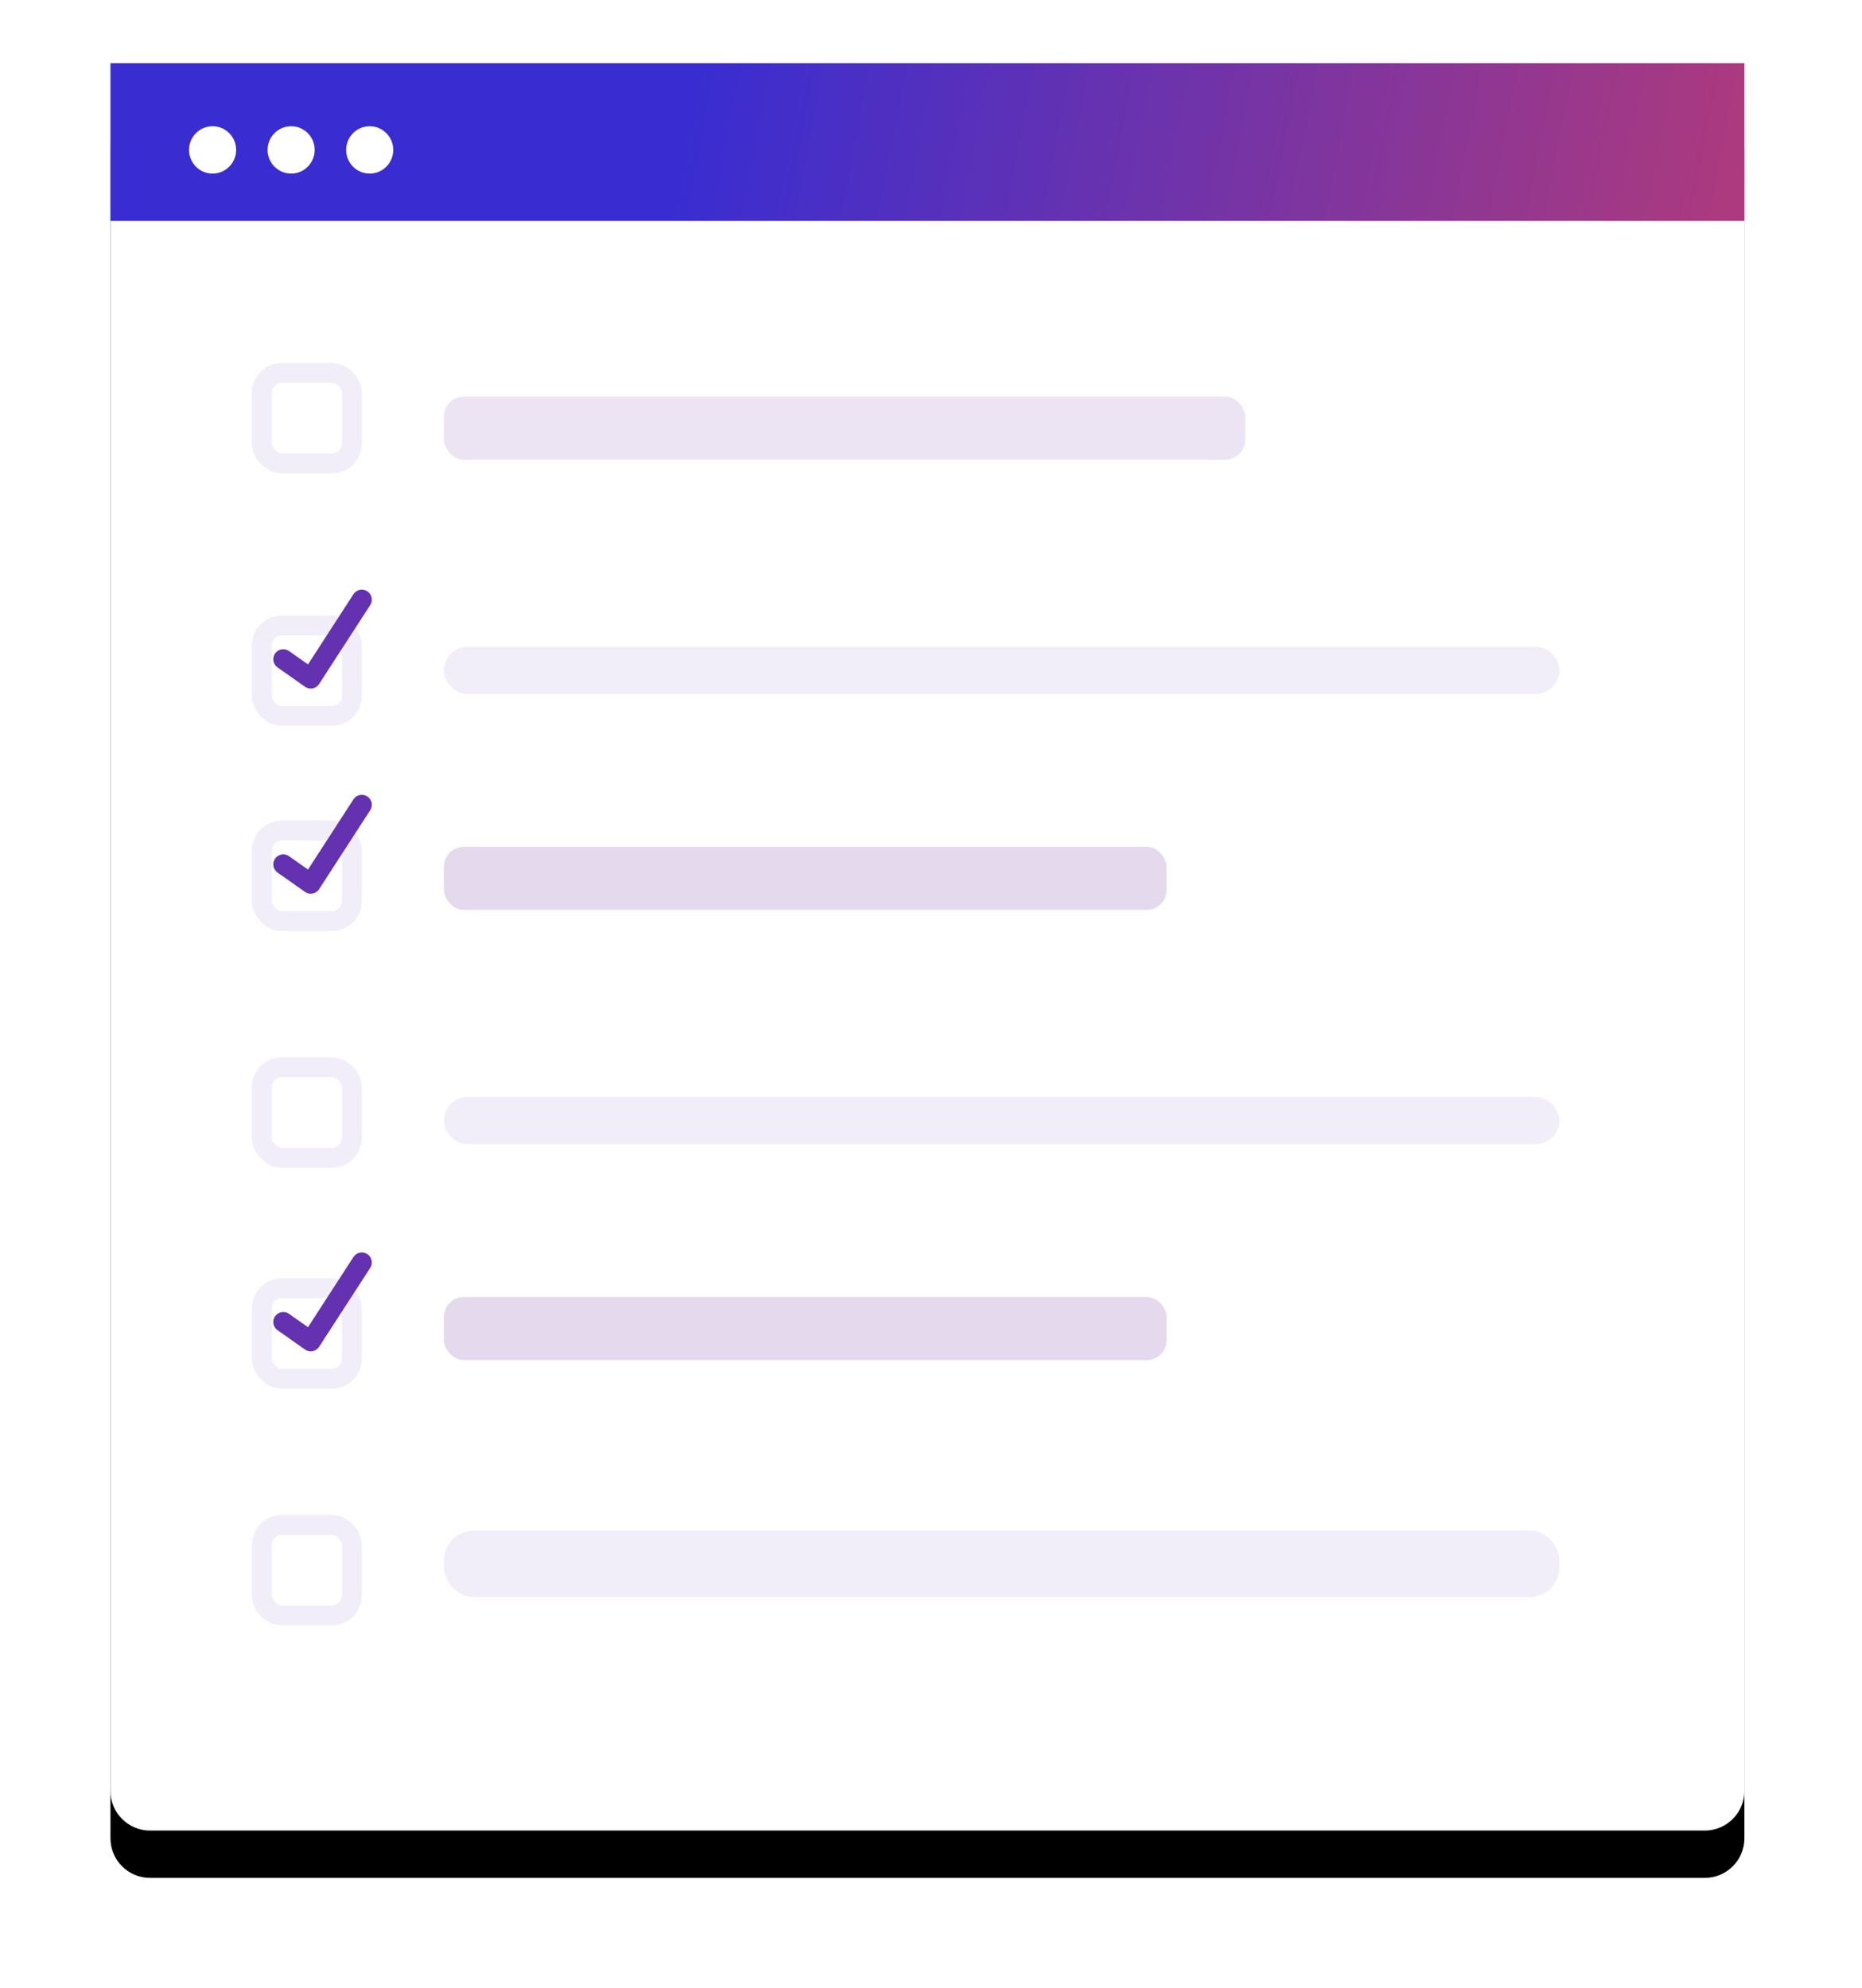 <?xml version="1.0" encoding="UTF-8"?>
<svg width="118px" height="126px" viewBox="0 0 118 126" version="1.1" xmlns="http://www.w3.org/2000/svg" xmlns:xlink="http://www.w3.org/1999/xlink">
    <!-- Generator: Sketch 53 (72520) - https://sketchapp.com -->
    <title>form</title>
    <desc>Created with Sketch.</desc>
    <defs>
        <path d="M0,2.51 C0,1.124 1.128,0 2.508,0 L101.039,0 C102.424,0 103.547,1.127 103.547,2.51 L103.547,109.49 C103.547,110.876 102.42,112 101.039,112 L2.508,112 C1.123,112 0,110.873 0,109.49 L0,2.51 Z" id="path-1"></path>
        <filter x="-11.6%" y="-8.0%" width="123.2%" height="121.4%" filterUnits="objectBoundingBox" id="filter-2">
            <feOffset dx="0" dy="3" in="SourceAlpha" result="shadowOffsetOuter1"></feOffset>
            <feGaussianBlur stdDeviation="3.5" in="shadowOffsetOuter1" result="shadowBlurOuter1"></feGaussianBlur>
            <feColorMatrix values="0 0 0 0 0.153   0 0 0 0 0.18   0 0 0 0 0.251  0 0 0 0.2 0" type="matrix" in="shadowBlurOuter1"></feColorMatrix>
        </filter>
        <linearGradient x1="35.192%" y1="49.534%" x2="146.327%" y2="51.613%" id="linearGradient-3">
            <stop stop-color="#392DD1" offset="0%"></stop>
            <stop stop-color="#FF4343" offset="100%"></stop>
        </linearGradient>
    </defs>
    <g id="illustrations" stroke="none" stroke-width="1" fill="none" fill-rule="evenodd">
        <g id="Rewards-Simple-Copy" transform="translate(-376, -58)">
            <g id="form" transform="translate(383, 62)">
                <g id="Background">
                    <use fill="black" fill-opacity="1" filter="url(#filter-2)" xlink:href="#path-1"></use>
                    <use fill="#FFFFFF" fill-rule="evenodd" xlink:href="#path-1"></use>
                </g>
                <rect id="Rectangle" fill-opacity="0.4" fill="#7433A6" fill-rule="nonzero" opacity="0.461" x="21.132" y="78.189" width="45.8" height="4" rx="1.266"></rect>
                <rect id="Rectangle" stroke="#F2EEF9" stroke-width="1.266" fill-rule="nonzero" x="9.594" y="19.633" width="5.704" height="5.734" rx="1.266"></rect>
                <rect id="Rectangle" fill-opacity="0.4" fill="#7433A6" fill-rule="nonzero" opacity="0.335" x="21.132" y="21.132" width="50.778" height="4" rx="1.266"></rect>
                <rect id="Rectangle" stroke="#F2EEF9" stroke-width="1.266" fill="#F2EEF9" fill-rule="nonzero" x="21.765" y="37.614" width="69.425" height="1.734" rx="0.867"></rect>
                <rect id="Rectangle" stroke="#F2EEF9" stroke-width="1.266" fill-rule="nonzero" x="9.594" y="35.633" width="5.704" height="5.734" rx="1.266"></rect>
                <polyline id="Path-2" stroke="#6431B1" stroke-width="1.266" stroke-linecap="round" stroke-linejoin="round" fill-rule="nonzero" points="10.952 37.774 12.692 39 15.93 34"></polyline>
                <rect id="Rectangle" stroke="#F2EEF9" stroke-width="1.266" fill-rule="nonzero" x="9.594" y="63.633" width="5.704" height="5.734" rx="1.266"></rect>
                <rect id="Rectangle" stroke="#F2EEF9" stroke-width="1.266" fill="#F2EEF9" fill-rule="nonzero" x="21.765" y="66.142" width="69.425" height="1.734" rx="0.867"></rect>
                <rect id="Rectangle" stroke="#F2EEF9" stroke-width="1.266" fill-rule="nonzero" x="9.594" y="92.633" width="5.704" height="5.734" rx="1.266"></rect>
                <rect id="Rectangle" stroke="#F2EEF9" stroke-width="1.266" fill="#F2EEF9" fill-rule="nonzero" x="21.765" y="93.614" width="69.425" height="2.961" rx="1.266"></rect>
                <rect id="Rectangle" stroke="#F2EEF9" stroke-width="1.266" fill-rule="nonzero" x="9.594" y="48.633" width="5.704" height="5.734" rx="1.266"></rect>
                <polyline id="Path-2" stroke="#6431B1" stroke-width="1.266" stroke-linecap="round" stroke-linejoin="round" fill-rule="nonzero" points="10.952 50.774 12.692 52 15.93 47"></polyline>
                <rect id="Rectangle" fill-opacity="0.4" fill="#7433A6" fill-rule="nonzero" opacity="0.461" x="21.132" y="49.66" width="45.8" height="4" rx="1.266"></rect>
                <rect id="Rectangle" stroke="#F2EEF9" stroke-width="1.266" fill-rule="nonzero" x="9.594" y="77.633" width="5.704" height="5.734" rx="1.266"></rect>
                <polyline id="Path-2" stroke="#6431B1" stroke-width="1.266" stroke-linecap="round" stroke-linejoin="round" fill-rule="nonzero" points="10.952 79.774 12.692 81 15.93 76"></polyline>
                <polygon id="Background" fill="url(#linearGradient-3)" points="0 0 103.547 0 103.547 10 0 10"></polygon>
                <ellipse id="Oval" fill="#FFFFFF" cx="6.472" cy="5.5" rx="1.493" ry="1.5"></ellipse>
                <ellipse id="Oval-Copy" fill="#FFFFFF" cx="11.45" cy="5.5" rx="1.493" ry="1.5"></ellipse>
                <ellipse id="Oval-Copy-2" fill="#FFFFFF" cx="16.428" cy="5.5" rx="1.493" ry="1.5"></ellipse>
            </g>
        </g>
    </g>
</svg>